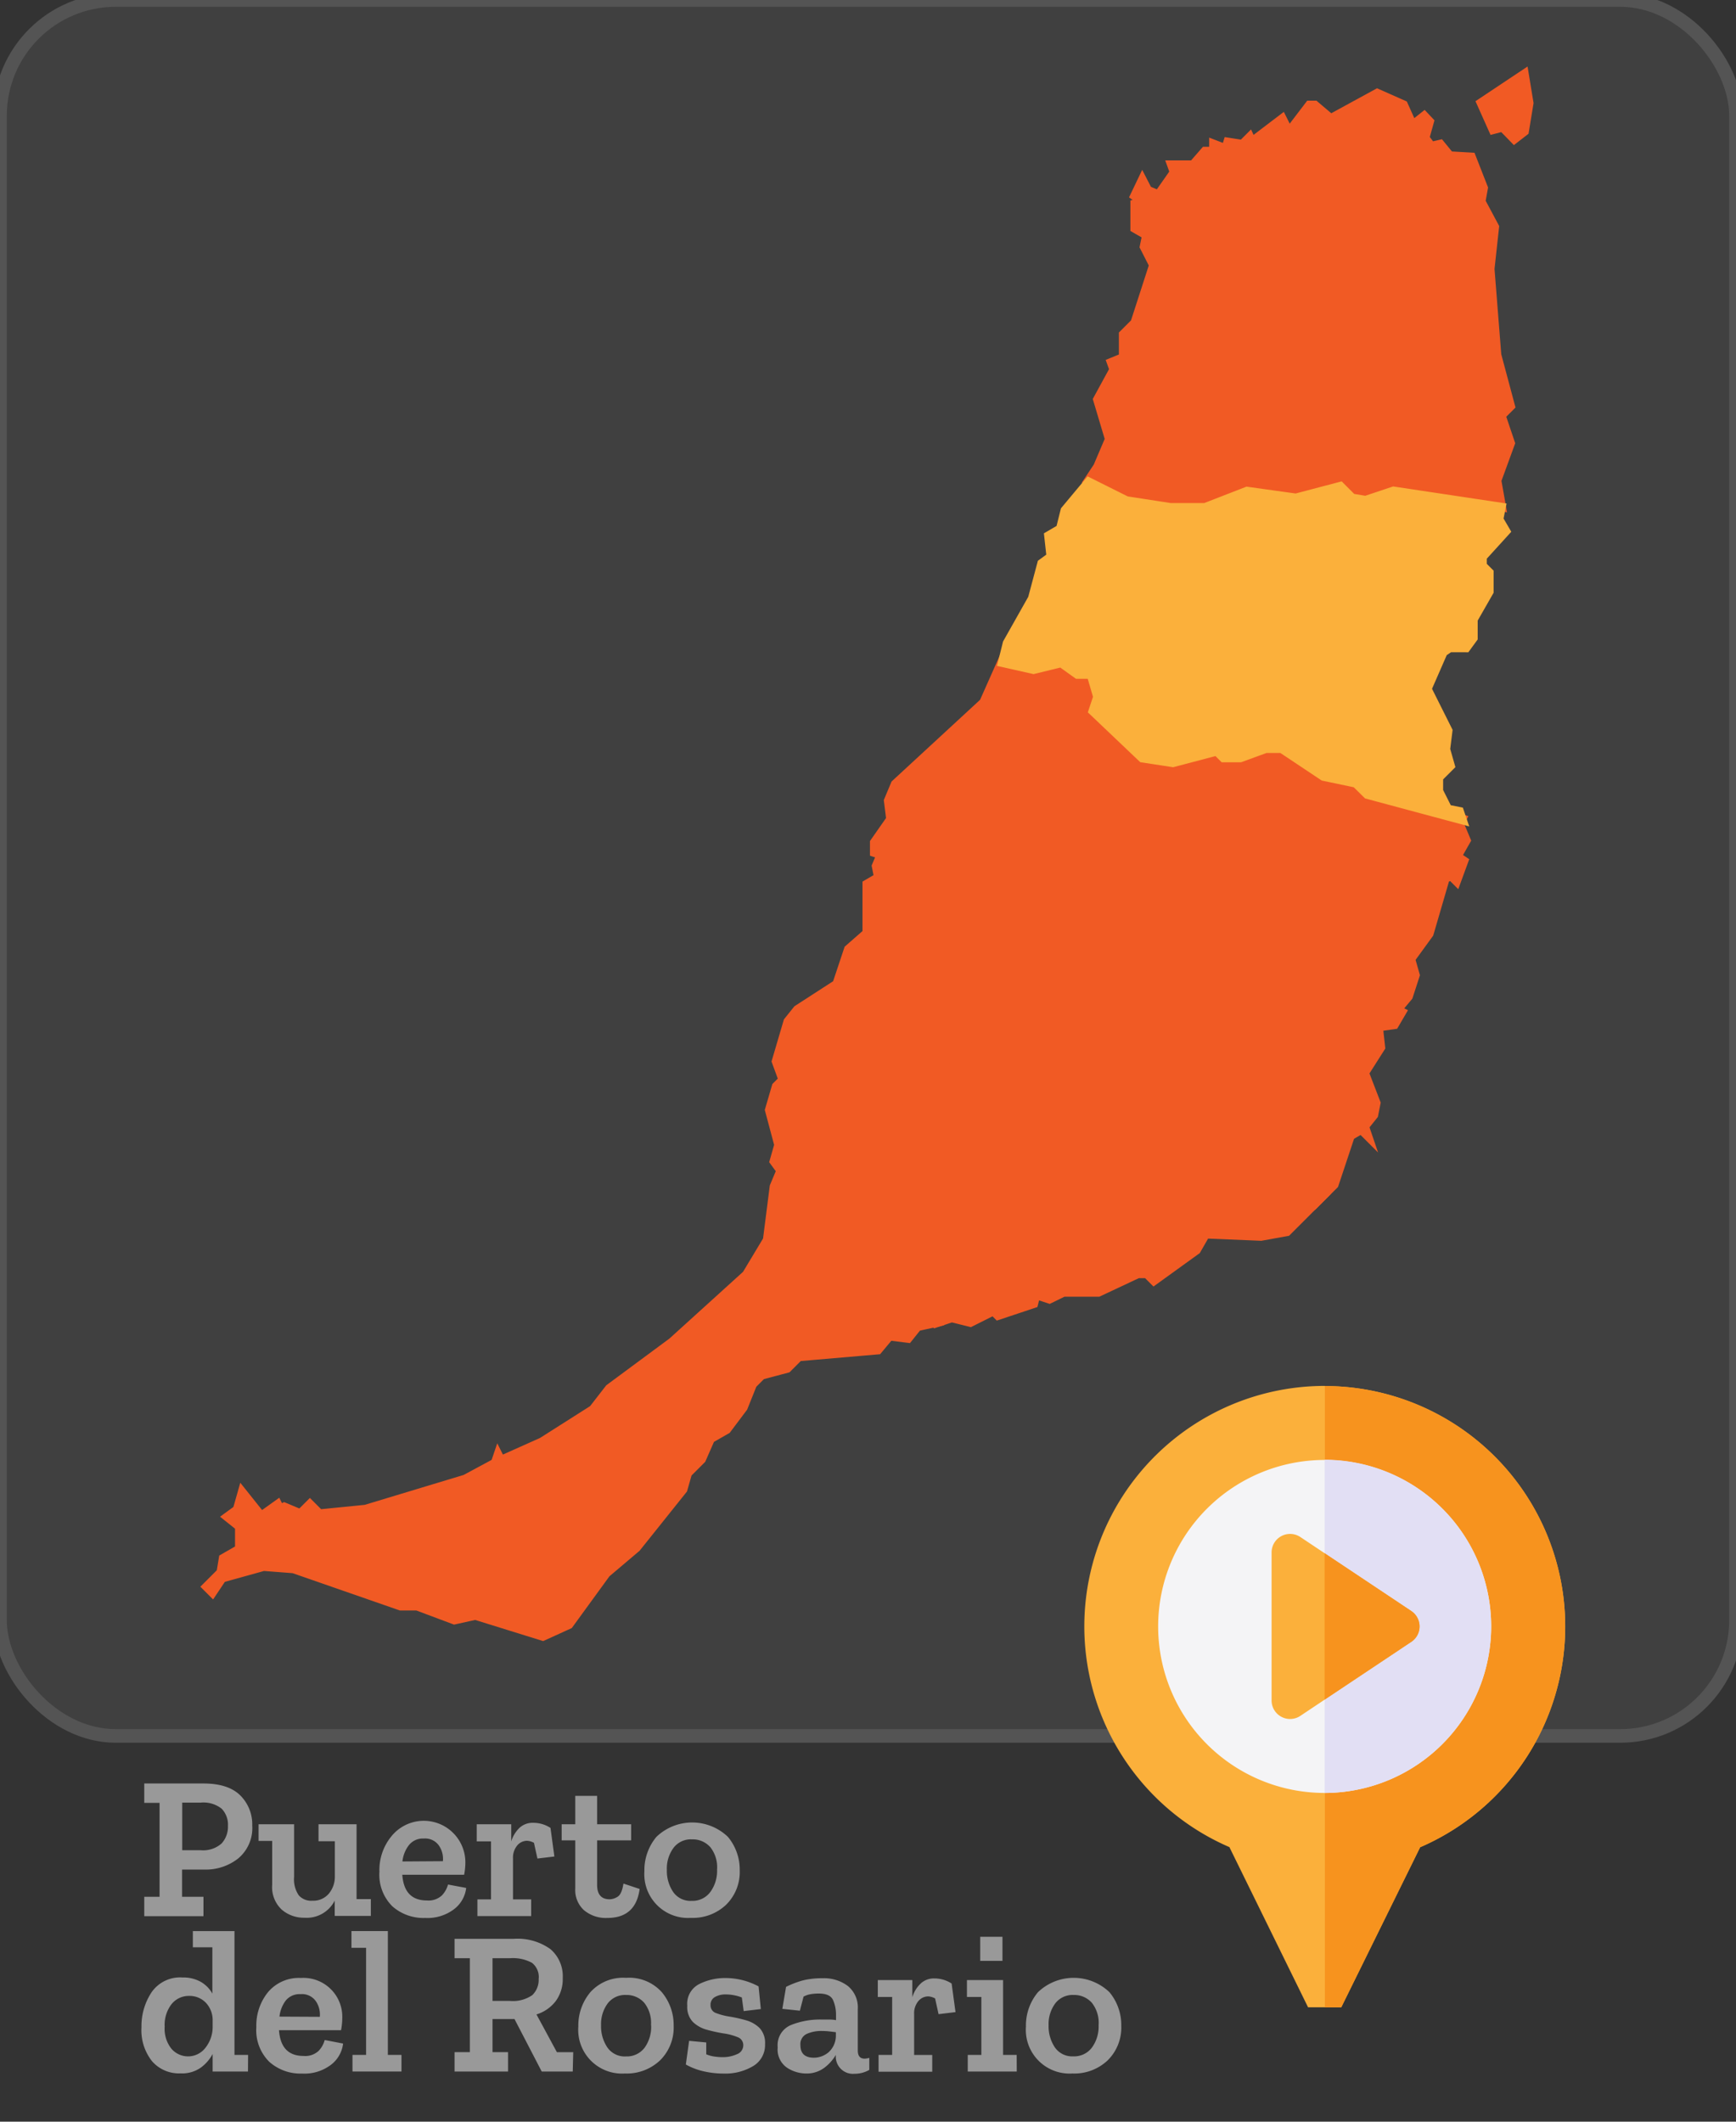 <svg id="Municipios_de_la_provincia_de_Santa_Cruz_de_Tenerife" data-name="Municipios de la provincia de Santa Cruz de Tenerife" xmlns="http://www.w3.org/2000/svg" viewBox="0 0 255.12 311.81"><rect x="0" y="0" width="255.12" height="311.81" fill="#333333" stroke="none"/><defs><style>.cls-1{fill:#404040;stroke:#545454;stroke-width:2px;}.cls-1,.cls-2,.cls-3{stroke-miterlimit:10;}.cls-2{fill:#f15a24;stroke:#f15a24;}.cls-2,.cls-3{stroke-width:1.52px;}.cls-3,.cls-5{fill:#fbb03b;}.cls-3{stroke:#fbb03b;}.cls-4{fill:#999;}.cls-6{fill:#f7931e;}.cls-7{fill:#f4f4f6;}.cls-8{fill:#e2dff4;}</style></defs><title>puertomap</title><rect class="cls-1" width="255.12" height="255.12" rx="17.01" ry="17.01"/><path id="Antigua" class="cls-2" d="M214.7,120.42l-.34.68,1,2.39L214,125.89l1,.68-1,2.73-.68-.68-1,.34-2.39,8.2-2.73,3.76.68,2.39-1,3.08-1.71,2.05.68.34-1,1.71-2.39.34.34,3.08-2.39,3.76,1.71,4.44-.34,1.71-1.37,1.71.34,1-.68-.68-1.71,1-2.39,7.18-1,1,.34-1-16.74-26.31-22.21-13.33.68-4.44,3.42-4.78-1-9.57,1-2.05,7.52-2.39,4.44.68,6.49-1.71,1,1h2.39l3.76-1.37h2.39l6.15,4.1,4.78,1,1.71,1.71Z"/><path id="Betancuria" class="cls-2" d="M147.38,97.18l4.44,1,4.1-1,2.39,1.71h2.05l1,3.42-.68,2.05,7.18,6.83-7.52,2.39-1,2.05,1,9.57L156.95,130l-.68,4.44-6.83-1-1.37,1.71L144,131H138.5L136.79,129V127.6l-1.71-1.71-5.47-.34-1-.34v-1.37l2.39-3.42-.34-2.73,1-2.39,13-12Z"/><path id="La_Oliva" data-name="La Oliva" class="cls-2" d="M223.93,11.06l-6.14,4.09,1.69,3.78,1.38-.36,1.69,1.74,1.38-1.07.67-4.09ZM202.4,13.82l-6.85,3.74-2.36-2h-.71L189.4,19.6l-1-2L183.93,21l-.31-.67-1,1L180.51,21l-.31,1-1.74-.67v1h-1.33l-1.74,2h-3.07l.36,1-2.4,3.43-1.69-.71-.71-1.38-1,2.09,1.38,1-1.38.31v3.43l1.74,1-.36,1.74,1.38,2.71-2.76,8.54-1.69,1.69v3.43l-1.74.71.36,1-2.4,4.4,1.74,5.83-1.74,4.09-1.33,2,5.47,2.76,6.45,1h5.16l6.14-2.4,7.16,1,6.5-1.69,1.69,1.69,2.09.36,4.09-1.38,15.71,2.4-.67-3.78,2-5.47-1.38-4.09,1.38-1.38-2-7.47-1-12.68.67-6.14-2-3.74.36-2-1.74-4.45L213,23l-1.38-1.69-1.33.31-1-1.33.67-2.4-.67-.71-1.74,1.38-1.38-3.07Z"/><path id="Pájara" class="cls-2" d="M129.61,125.55l5.47.34,1.71,1.71V129L138.5,131H144l4.1,4.1,1.37-1.71,6.83,1-1.37,5.81,1.71,1v1.37l-3.76,3.08-1,2.05-3.08,2.39-2.39.68-10.93,10.59-1.71.68-1.37-1-3.76,1.71.34,2.73,2.73.68,2.39,3.42.68,1.71-1.37,3.08,1.37,3.76-.68,3.08,1,2.05-1,2.73.68,3.76,2.73,2.73.34,1.71-3.08.68-1.37,1.71-2.73-.34-1.71,2.05-11.62,1-1.71,1.71-3.76,1-1.37,1.37-1.37,3.42L106.72,210l-2.39,1.37L103,214.4l-2.05,2.05-.68,2.39-6.83,8.54L89,231.14l-5.47,7.52-3.76,1.71-9.91-3.08-3.08.68-5.47-2.05H58.88l-15.72-5.47-4.44-.34-6.15,1.71-1.37,2.05-.68-.68,2.05-2.05.34-2.05,2.39-1.37v-3.42l-1.71-1.37,1.37-1,.68-2.39,2.73,3.42,2.39-1.71.34.68.68-.34,2.39,1,1.37-1.37,1.37,1.37,6.83-.68,14.69-4.44,4.44-2.39.34-1,.34.68L79.72,212l7.52-4.78,2.39-3.08,9.23-6.83,10.93-9.91,3.08-5.13,1-7.86,1-2.39-1-1.37.68-2.39-1.37-5.13,1-3.42,1-1-1-2.73,1.71-5.81,1.37-1.71,5.81-3.76,1.71-5.13,2.73-2.39V130l1.71-1-.34-1.71Z"/><path id="Puerto_del_Rosario" data-name="Puerto del Rosario" class="cls-3" d="M220.5,74.63l-.34,1.71,1,1.71-3.42,3.76v1.37l1,1v2.73L216.4,91v2.73l-1,1.37H213l-1,.68-2.39,5.47,3.08,6.15-.34,2.73.68,2.39-1.71,1.71v2.05l1.37,2.73,1.71.34.34,1L201,116.66,199.32,115l-4.78-1-6.15-4.1H186l-3.76,1.37h-2.39l-1-1-6.49,1.71-4.44-.68-7.18-6.83.68-2.05-1-3.42h-2.05l-2.39-1.71-4.1,1-4.44-1,.68-2.73L151.82,88l1.37-5.13,1.37-1-.34-3.08,1.71-1,.68-2.73,3.42-4.1,5.47,2.73,6.49,1h5.13l6.15-2.39,7.18,1,6.49-1.71,1.71,1.71,2.05.34,4.1-1.37Z"/><path id="Tuineje" class="cls-2" d="M194.88,175.1l-5.81,5.81-3.76.68-8.2-.34-1.37,2.39-6.15,4.44-1-1H167.2l-5.81,2.73h-5.13l-2.05,1-2.05-.68-.34,1.37-5.13,1.71-.68-.68-3.42,1.71-2.73-.68-2.05.68-.34-1.71-2.73-2.73-.68-3.76,1-2.73-1-2.05.68-3.08-1.37-3.76,1.37-3.08-.68-1.71-2.39-3.42-2.73-.68-.34-2.73,3.76-1.71,1.37,1,1.71-.68,10.93-10.59,2.39-.68,3.08-2.39,1-2.05,3.76-3.08v-1.37l-1.71-1,1.37-5.81,22.21,13.33,16.74,26.31Z"/><path class="cls-4" d="M37.07,268.28A5.82,5.82,0,0,1,35,273.13a7.68,7.68,0,0,1-4.94,1.63h-3.3v4H29.9v2.85H21.2v-2.85h2.25v-13.8H21.2v-2.85h8.7q3.63,0,5.4,1.74A6,6,0,0,1,37.07,268.28Zm-3.57.06a3.38,3.38,0,0,0-.92-2.52,4.3,4.3,0,0,0-3.08-.9H26.78v7h2.73a4.09,4.09,0,0,0,3.06-1A3.65,3.65,0,0,0,33.5,268.34Z"/><path class="cls-4" d="M54.5,281.57H49.19v-2.25a4.61,4.61,0,0,1-4.44,2.52,5,5,0,0,1-3.31-1.16A4.5,4.5,0,0,1,40,277v-6.45H38V268.1h5.22v7.74a4.16,4.16,0,0,0,.69,2.71,2.44,2.44,0,0,0,2,.79,3,3,0,0,0,2.38-1,3.87,3.87,0,0,0,.92-2.49v-5.25h-2.4V268.1H52.4v11h2.1Z"/><path class="cls-4" d="M68.51,277.46a4.59,4.59,0,0,1-1.74,3.09,6.44,6.44,0,0,1-4.29,1.32,6.88,6.88,0,0,1-4.83-1.72,6.54,6.54,0,0,1-1.89-5.08,7.79,7.79,0,0,1,1.73-5.16,6.11,6.11,0,0,1,10.9,3.81,9.78,9.78,0,0,1-.18,1.8H59.12q.27,3.78,3.6,3.78a2.88,2.88,0,0,0,2.23-.75,3.73,3.73,0,0,0,.89-1.59Zm-3.42-3.93a3.48,3.48,0,0,0-.56-2.26,2.47,2.47,0,0,0-2.27-1.07,2.61,2.61,0,0,0-2.19,1,4.74,4.74,0,0,0-.93,2.37Z"/><path class="cls-4" d="M78.38,267.89a4.58,4.58,0,0,1,2.52.75l.57,4.2-2.49.3-.51-2.31a2.39,2.39,0,0,0-1-.3,1.89,1.89,0,0,0-1.46.69,2.78,2.78,0,0,0-.62,1.92v6h2.67v2.46H70.16v-2.46h2v-8.52h-2.1V268.1h5.07v2.52a4.68,4.68,0,0,1,1.15-1.93A2.82,2.82,0,0,1,78.38,267.89Z"/><path class="cls-4" d="M94,277.61q-.57,4.26-4.74,4.26a5,5,0,0,1-3.44-1.14,4,4,0,0,1-1.28-3.18v-7.08h-2V268.1h2v-4.17h3.21v4.17h5v2.37h-5V277q0,2.13,1.86,2.13a2.28,2.28,0,0,0,1.14-.37q.63-.37.87-1.94Z"/><path class="cls-4" d="M108.71,274.85a6.76,6.76,0,0,1-2,5.08,7.12,7.12,0,0,1-5.17,1.93A6.43,6.43,0,0,1,94.7,275a7.62,7.62,0,0,1,1.77-5.05,7.59,7.59,0,0,1,10.5,0A7.52,7.52,0,0,1,108.71,274.85Zm-3.33-.09a4.74,4.74,0,0,0-1-3.3,3.46,3.46,0,0,0-2.68-1.14A3.21,3.21,0,0,0,99,271.54a5.11,5.11,0,0,0-1,3.26,5.54,5.54,0,0,0,.92,3.24,3.09,3.09,0,0,0,2.72,1.32,3.26,3.26,0,0,0,2.73-1.28A5.25,5.25,0,0,0,105.38,274.76Z"/><path class="cls-4" d="M36.44,304.44H31.25v-2.58a5.94,5.94,0,0,1-1.73,2,4.76,4.76,0,0,1-3,.85,5.23,5.23,0,0,1-4.19-1.8,7.35,7.35,0,0,1-1.54-5,9,9,0,0,1,1.46-5.08,5.09,5.09,0,0,1,4.58-2.21,5.21,5.21,0,0,1,2.69.65,4.54,4.54,0,0,1,1.69,1.72v-6.81H28.34V283.8h6.12V302h2ZM31.25,298v-1a3.71,3.71,0,0,0-1-2.67,3.3,3.3,0,0,0-2.43-1,3.24,3.24,0,0,0-2.62,1.22,5,5,0,0,0-1,3.31,4.68,4.68,0,0,0,1,3.24,3.22,3.22,0,0,0,5.06-.24A4.91,4.91,0,0,0,31.25,298Z"/><path class="cls-4" d="M50.42,300.33a4.59,4.59,0,0,1-1.74,3.09,6.44,6.44,0,0,1-4.29,1.32A6.88,6.88,0,0,1,39.56,303a6.54,6.54,0,0,1-1.89-5.08,7.79,7.79,0,0,1,1.73-5.16,5.92,5.92,0,0,1,4.81-2.07,5.71,5.71,0,0,1,6.09,5.88,9.79,9.79,0,0,1-.18,1.8H41q.27,3.78,3.6,3.78a2.88,2.88,0,0,0,2.23-.75,3.72,3.72,0,0,0,.89-1.59ZM47,296.4a3.48,3.48,0,0,0-.56-2.26,2.47,2.47,0,0,0-2.27-1.07A2.61,2.61,0,0,0,42,294a4.74,4.74,0,0,0-.93,2.37Z"/><path class="cls-4" d="M59,304.44h-7.2V302h2V286.26H51.65V283.8H57V302h2Z"/><path class="cls-4" d="M84.17,304.44H79.61l-4-7.71H72.38v4.86h2.28v2.85H66.8v-2.85h2.25v-13.8H66.8v-2.85h8.67a8.28,8.28,0,0,1,5.43,1.52,5.24,5.24,0,0,1,1.8,4.24,5.46,5.46,0,0,1-1,3.35,5.65,5.65,0,0,1-2.86,2l3,5.55h2.4Zm-5-13.65a2.65,2.65,0,0,0-1-2.33,5.91,5.91,0,0,0-3.27-.67H72.38v6.27H74.9a5,5,0,0,0,3.33-.85A3.12,3.12,0,0,0,79.16,290.79Z"/><path class="cls-4" d="M99,297.72a6.76,6.76,0,0,1-2,5.08,7.12,7.12,0,0,1-5.17,1.93,6.43,6.43,0,0,1-6.84-6.9,7.62,7.62,0,0,1,1.77-5.05A6.46,6.46,0,0,1,92,290.67a6.43,6.43,0,0,1,5.25,2.1A7.52,7.52,0,0,1,99,297.72Zm-3.33-.09a4.74,4.74,0,0,0-1-3.3A3.46,3.46,0,0,0,92,293.19a3.21,3.21,0,0,0-2.67,1.21,5.11,5.11,0,0,0-1,3.25,5.55,5.55,0,0,0,.92,3.24A3.09,3.09,0,0,0,92,302.22a3.26,3.26,0,0,0,2.73-1.28A5.25,5.25,0,0,0,95.69,297.63Z"/><path class="cls-4" d="M112.43,300.42a3.59,3.59,0,0,1-1.73,3.21,8,8,0,0,1-4.4,1.11,13.06,13.06,0,0,1-2.89-.33,9.65,9.65,0,0,1-2.62-1l.48-3.48,2.52.24,0,1.74a4.81,4.81,0,0,0,1.21.33,8.37,8.37,0,0,0,1.16.09,5,5,0,0,0,2.15-.44,1.39,1.39,0,0,0,.92-1.3,1.23,1.23,0,0,0-.83-1.2,8.52,8.52,0,0,0-2.06-.55,21.73,21.73,0,0,1-2.46-.54,4.74,4.74,0,0,1-2.05-1.14,3.16,3.16,0,0,1-.83-2.38,3.24,3.24,0,0,1,1.79-3.21,8.5,8.5,0,0,1,3.77-.87,10.31,10.31,0,0,1,4.92,1.23l.33,3.33-2.52.3-.27-2a6.56,6.56,0,0,0-2.37-.45,3.09,3.09,0,0,0-1.58.38,1.27,1.27,0,0,0-.65,1.19,1.18,1.18,0,0,0,.81,1.17,9.39,9.39,0,0,0,2,.52,21,21,0,0,1,2.4.54,4.65,4.65,0,0,1,2,1.14A3.2,3.2,0,0,1,112.43,300.42Z"/><path class="cls-4" d="M115.52,292a13.11,13.11,0,0,1,2.67-1,12.1,12.1,0,0,1,2.7-.27,5.83,5.83,0,0,1,3.71,1.14,4.08,4.08,0,0,1,1.46,3.42v6.06q0,1.2,1,1.2a2.62,2.62,0,0,0,.69-.12l0,1.77a4.27,4.27,0,0,1-2.16.57,2.52,2.52,0,0,1-2.76-2.67V302a6.38,6.38,0,0,1-1.69,1.89,4.33,4.33,0,0,1-2.71.84,5.18,5.18,0,0,1-2.77-.85,3.24,3.24,0,0,1-1.37-3,3.18,3.18,0,0,1,2-3.29,11.42,11.42,0,0,1,4.29-.79l1.17,0q.6,0,1.11.09v-.75a5.34,5.34,0,0,0-.42-2.16q-.42-1-2.1-1a7.33,7.33,0,0,0-1.19.09,3.43,3.43,0,0,0-1.06.36l-.54,2.07-2.58-.27Zm7.32,7.14v-.48l-1-.12a10.29,10.29,0,0,0-1.11-.06,5.24,5.24,0,0,0-2.15.42,1.65,1.65,0,0,0-.95,1.68q0,1.83,2,1.83a3.38,3.38,0,0,0,2.16-.82A3.3,3.3,0,0,0,122.84,299.1Z"/><path class="cls-4" d="M137.33,290.76a4.59,4.59,0,0,1,2.52.75l.57,4.2-2.49.3-.51-2.31a2.39,2.39,0,0,0-1-.3,1.89,1.89,0,0,0-1.46.69,2.78,2.78,0,0,0-.62,1.92v6H137v2.46h-7.89V302h2v-8.52H129V291h5.07v2.52a4.68,4.68,0,0,1,1.15-1.93A2.82,2.82,0,0,1,137.33,290.76Z"/><path class="cls-4" d="M149.42,304.44h-7.2V302h2v-8.52H142.1V291h5.31v11h2Zm-5.37-16.26v-3.54h3.27v3.54Z"/><path class="cls-4" d="M164.78,297.72a6.76,6.76,0,0,1-2,5.08,7.12,7.12,0,0,1-5.17,1.93,6.43,6.43,0,0,1-6.84-6.9,7.62,7.62,0,0,1,1.77-5.05,7.59,7.59,0,0,1,10.5,0A7.52,7.52,0,0,1,164.78,297.72Zm-3.33-.09a4.74,4.74,0,0,0-1-3.3,3.46,3.46,0,0,0-2.68-1.14,3.21,3.21,0,0,0-2.67,1.21,5.1,5.1,0,0,0-1,3.25,5.55,5.55,0,0,0,.92,3.24,3.09,3.09,0,0,0,2.71,1.32,3.26,3.26,0,0,0,2.73-1.28A5.25,5.25,0,0,0,161.45,297.63Z"/><path class="cls-5" d="M194.67,203.68a35.34,35.34,0,0,0-14,67.78L192.23,295h4.88l11.59-23.52a35.34,35.34,0,0,0-14-67.78Z"/><path class="cls-6" d="M197.11,295l11.59-23.52a35.34,35.34,0,0,0-14-67.78V295Z"/><path class="cls-7" d="M194.67,263.5A24.47,24.47,0,1,1,219.14,239,24.5,24.5,0,0,1,194.67,263.5Z"/><path class="cls-8" d="M219.14,239a24.5,24.5,0,0,0-24.47-24.47V263.5A24.5,24.5,0,0,0,219.14,239Z"/><path class="cls-5" d="M189.59,252.63a2.72,2.72,0,0,1-2.72-2.72V228.15a2.72,2.72,0,0,1,4.23-2.26l16.31,10.88a2.72,2.72,0,0,1,0,4.52L191.1,252.17a2.72,2.72,0,0,1-1.51.46Z"/><path class="cls-6" d="M207.41,236.77l-12.75-8.5v21.52l12.75-8.5a2.72,2.72,0,0,0,0-4.52Z"/></svg>
